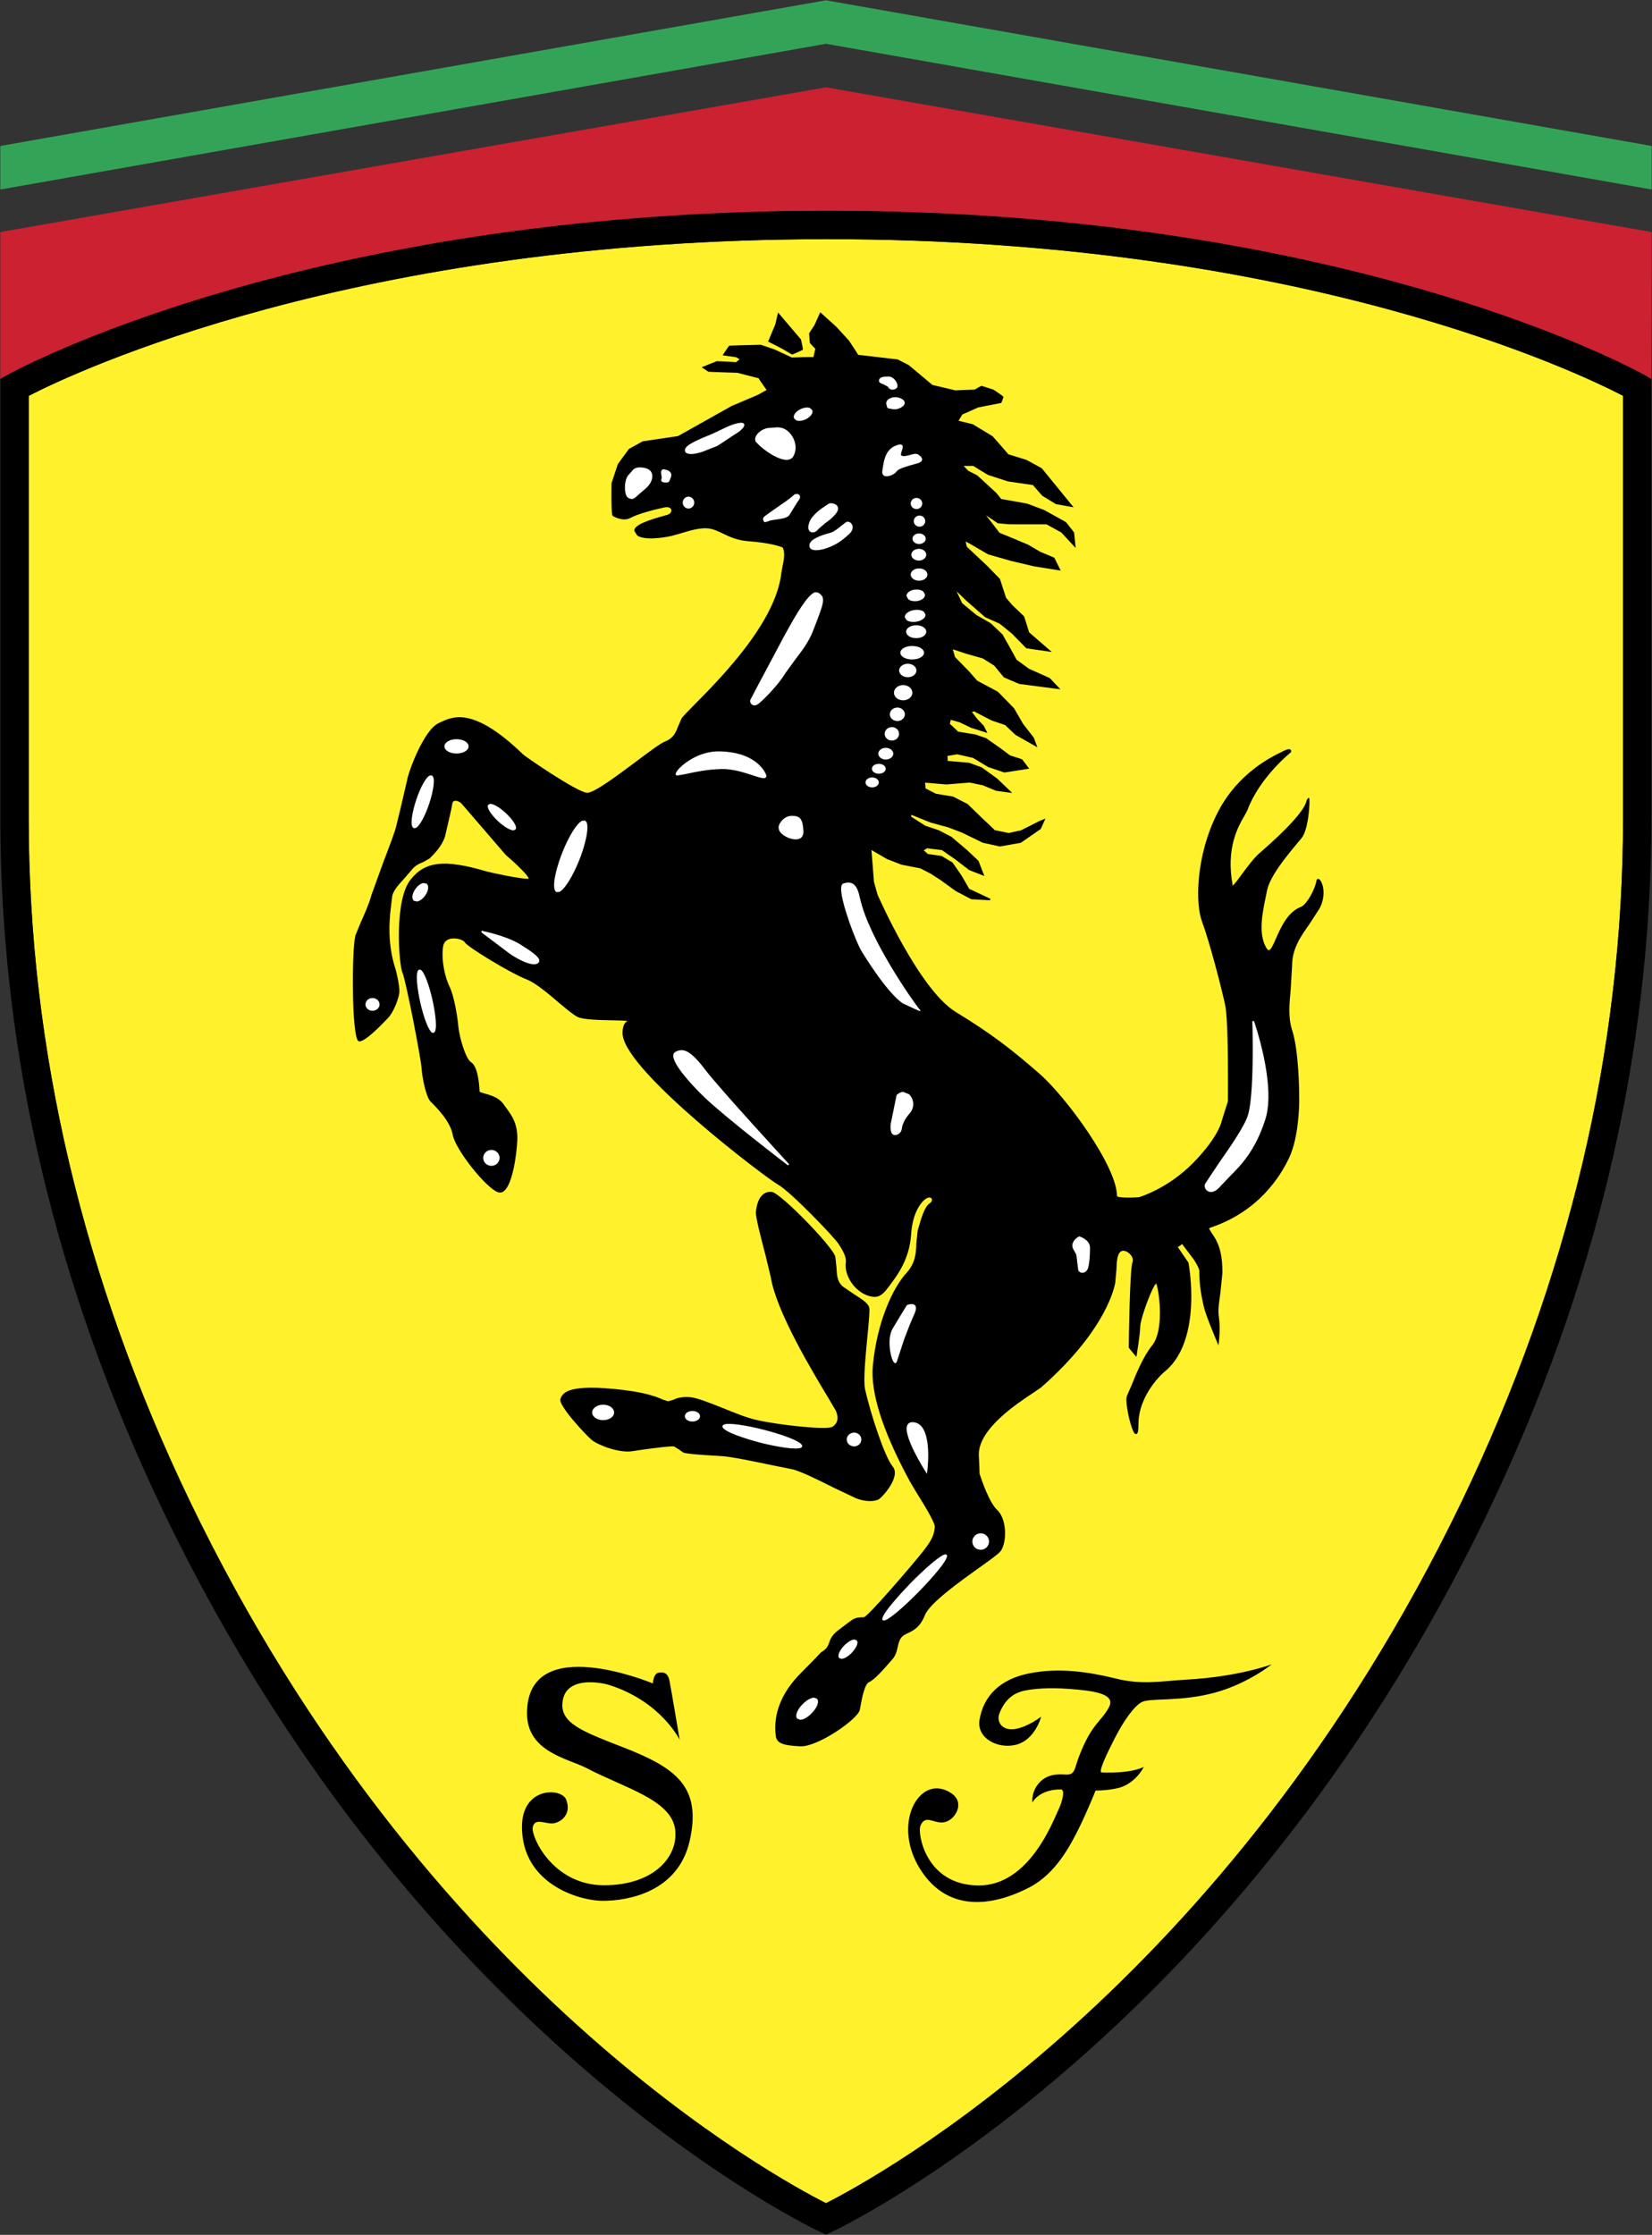 <svg width="1686" height="2280" viewBox="0 0 1686 2280" fill="none" xmlns="http://www.w3.org/2000/svg">
<rect x="0" y="0" width="1686" height="2280" fill="#333333" stroke="none"/>
<g clip-path="url(#clip0_45_59)">
<path fill-rule="evenodd" clip-rule="evenodd" d="M1685.67 148.915V193.337L842.974 44.678L0.341 193.337V148.915L842.974 0.295L1685.67 148.915Z" fill="#33A457"/>
<path fill-rule="evenodd" clip-rule="evenodd" d="M1685.67 236.773L842.974 89.086L0.341 236.773L0.354 386.625L7.656 382.488C10.626 380.828 309.631 215.048 844.595 215.048C1379.6 215.048 1675.11 380.867 1678.11 382.514L1685.33 386.664L1685.67 236.773Z" fill="#CC2131"/>
<path fill-rule="evenodd" clip-rule="evenodd" d="M844.608 244.01C1327.71 244.01 1610.59 379.959 1656.44 403.797V835.198C1656.44 1070.39 1601.04 1304.69 1491.86 1531.71C1252.88 2027.57 893.284 2222.28 842.987 2247.68C792.651 2222.28 432.779 2027.57 193.863 1531.71C84.684 1304.69 29.303 1070.39 29.303 835.198V403.849C75.566 380.037 361.419 244.01 844.608 244.01Z" fill="#FFF22D"/>
<path fill-rule="evenodd" clip-rule="evenodd" d="M7.669 382.475L0.367 386.612V835.198C0.367 1074.8 56.695 1313.35 167.794 1544.2C428.603 2085.69 832.948 2275.11 836.995 2276.97L842.987 2279.71L848.966 2276.97C853.051 2275.11 1257.06 2085.64 1517.86 1544.2C1629.01 1313.35 1685.35 1074.8 1685.35 835.198V386.651L1678.12 382.501C1675.14 380.854 1379.61 215.035 844.608 215.035C309.644 215.035 10.639 380.815 7.669 382.475ZM844.608 244.01C1327.71 244.01 1610.59 379.959 1656.44 403.797V835.198C1656.44 1070.39 1601.04 1304.69 1491.86 1531.71C1252.88 2027.57 893.284 2222.28 842.987 2247.68C792.651 2222.28 432.779 2027.57 193.863 1531.71C84.684 1304.69 29.303 1070.39 29.303 835.198V403.849C75.566 380.037 361.42 244.01 844.608 244.01Z" fill="black"/>
<path fill-rule="evenodd" clip-rule="evenodd" d="M971.141 1829.64C985.175 1839.34 974.993 1856.19 964.604 1858.82C953.788 1861.77 944.54 1849.76 939.301 1862.92C936.356 1869.99 944.346 1923.54 999.13 1923.54C1050.27 1923.54 1074.67 1857.89 1079.48 1848.01C1084.32 1838.15 1087.43 1825.57 1082.59 1825.57C1060.15 1825.57 1053.62 1838.89 1053.62 1838.89C1053.62 1838.89 1051.92 1826.07 1063.07 1816.4C1072.27 1808.5 1084.33 1810.42 1088.69 1810.42C1097.83 1810.42 1096.39 1803.61 1101.92 1790.14C1114.51 1758.42 1123.17 1757 1131.36 1742.54C1138.14 1730.76 1125.33 1726.14 1100.05 1723.77C1074.69 1721.36 1061.11 1722.38 1049.79 1724.03C1038.44 1725.65 1027.14 1730.25 1020.1 1747.61C1016.33 1757.01 1023.24 1766.27 1036.52 1763.87C1049.79 1761.39 1062.57 1751.36 1062.57 1751.36C1062.57 1751.36 1056.59 1775.12 1036.78 1780.03C1018.42 1784.55 996.731 1773.47 999.649 1754.88C1003.45 1730.77 1020.12 1713.11 1050.52 1707.15C1080.97 1701.02 1111.32 1705.72 1138.39 1712.37C1165.36 1719.18 1185.22 1715.05 1210.3 1713.59C1264.39 1710.7 1297.9 1697.93 1297.9 1697.93C1297.9 1697.93 1273.53 1717.71 1239.75 1726.86C1205.96 1736.08 1175.83 1732.25 1166.08 1736.08C1158.2 1739.45 1147.08 1755.08 1137.91 1772.94C1129.48 1789.36 1120.5 1808.28 1124.38 1808.28C1155.79 1809.47 1167.3 1802.6 1167.3 1802.6C1167.3 1802.6 1161.08 1816.15 1146.12 1822.56C1135.73 1826.76 1118.1 1826.76 1118.1 1826.76C1118.1 1826.76 1110.18 1846.83 1101.25 1864.93C1092.27 1883.02 1077.55 1911.29 1051.05 1925.27C1024.45 1939.22 973.58 1956.63 941.544 1910.55C907.654 1862.21 938.587 1807.22 971.141 1829.64ZM577.833 1835.94C584.085 1851.95 570.804 1860.29 563.087 1860.29C555.344 1860.29 545.707 1854.54 543.697 1864.22C541.855 1873.82 564.254 1923.32 616.366 1923.32C668.505 1923.32 692.667 1893.15 688.997 1866.13C684.912 1835.96 636.988 1823.97 598.792 1803.88C580.103 1794.08 537.86 1787.52 537.86 1747.97C537.86 1663.54 666.352 1717.47 666.352 1717.47C666.352 1717.47 666.624 1706.91 672.603 1706.42C675.495 1706.14 681.306 1705 683.238 1714.55C685.145 1724.17 693.64 1774.88 693.64 1774.88C693.64 1774.88 674.756 1736.27 622.929 1719.41C613.759 1716.19 573.67 1708.57 573.903 1740.31C574.383 1759.15 597.353 1767.61 637.17 1783.07C689.503 1803.59 716.311 1822.69 703.951 1877.71C692.188 1930.53 640.542 1939.22 615.433 1939.22C590.375 1939.22 532.711 1921.65 532.711 1863.69C532.711 1822.7 572.918 1823.66 577.833 1835.94ZM852.39 1518.47L873.492 1528.47C885.658 1533.18 893.427 1531.1 896.215 1529.94C899.159 1528.66 910.3 1516.71 912.725 1506.53C913.867 1502.38 913.257 1498.77 911.052 1496.11C902.843 1486.38 888.303 1441.7 882.908 1417.55C880.911 1408.59 883.336 1383.86 885.217 1363.95C886.864 1346.85 887.875 1336.23 887.019 1333.5C885.58 1329.27 879.263 1325.18 872 1320.58L860.496 1312.74C854.362 1307.72 854.089 1300.89 853.752 1293.55L852.533 1282.15C849.861 1271.54 795.868 1216.39 787.502 1215.89C775.376 1215.09 772.224 1228.4 771.446 1236.4C770.966 1241.09 776.374 1261.99 781.251 1280.53L786.633 1302.87C792.159 1338.01 829.511 1399.89 845.438 1426.29L853 1439.13C856.268 1446.58 854.997 1452.45 849.187 1455.75C843.545 1458.99 794.999 1453.92 771.809 1448.58C761.848 1446.29 749.553 1441.33 737.556 1436.46C723.821 1430.99 710.799 1425.67 703.277 1425.3C694.496 1424.84 690.333 1426.62 687.103 1428.11L681.838 1429.58L676.598 1427.9C670.165 1425.06 658.142 1419.87 625.316 1416.9C577.47 1412.42 573.877 1422.04 571.932 1427.24C569.558 1433.86 598.805 1464.96 604.032 1469.12C610.686 1474.49 632.202 1482.67 645.341 1480.5C660.36 1478.08 684.847 1475.05 687.882 1475.66L692.81 1478.67L697.388 1481.91C701.539 1483.61 728.282 1485.07 736.363 1485.5C745.688 1486.01 770.175 1491.08 788.073 1494.83L808.072 1498.86C815.906 1500.3 836.087 1510.26 852.39 1518.47Z" fill="black"/>
<path fill-rule="evenodd" clip-rule="evenodd" d="M1347.34 897.958C1346.28 896.648 1345.4 896.571 1344.84 896.713C1344.33 896.882 1343.65 897.362 1343.45 898.918C1342.57 905.584 1334.2 922.718 1327.56 925.247C1314.11 930.447 1307.15 946.219 1302.1 957.71C1299.52 963.637 1297.01 969.292 1295.01 969.37C1294.15 969.435 1293.21 968.514 1292.17 966.594C1283.88 952.302 1288.52 930.447 1292.25 912.835L1293.1 908.516C1296.14 893.665 1313.52 872.862 1323.91 860.385L1328.5 854.86C1335.57 846.04 1337.34 816.158 1336.02 813.914C1335.59 813.784 1335.31 814.031 1335.14 814.29C1334.98 814.42 1334.84 814.578 1334.74 814.757L1334.58 814.731V814.887C1334.15 815.354 1333.79 815.406 1333.44 816.91C1331.58 826.248 1314.52 845.223 1285.36 870.436C1279.38 875.611 1272.57 884.963 1266.99 892.472C1263.4 897.401 1259.19 903.081 1258.07 903.354C1250.85 864.808 1263.92 842.772 1270.13 832.124L1273.03 826.715C1285.36 793.15 1317.12 767.729 1317.46 767.495C1317.89 766.523 1317.89 765.485 1317.11 764.824C1315.89 763.89 1313.66 764.292 1310.14 766.056L1308.23 767.016C1297.15 772.398 1263.74 788.675 1243.25 827.87C1228.53 856.092 1222.83 887.634 1222.83 911.421C1222.83 923.561 1224.3 933.625 1226.79 940.292C1233.99 959.487 1246.59 1007.19 1250.47 1025.92C1252.88 1037.53 1253.26 1077.38 1253.26 1102.36C1253.26 1114.57 1253.21 1123.11 1253.21 1123.44C1253.13 1123.44 1246.85 1143.7 1246.85 1143.7C1246.83 1143.9 1243.79 1159.73 1217.93 1186.17C1191.89 1212.77 1162.89 1221.23 1162.63 1221.33C1150.98 1222.24 1140.36 1221.76 1139.98 1220.24C1139.98 1189.84 1087.92 1119.12 1061.28 1095.79C1034.1 1071.96 1012.37 1054.89 975.46 1032.43C937.874 1009.55 896.072 913.639 895.592 912.705L891.974 899.748C891.974 899.748 889.95 873.873 889.393 867.142C890.755 867.92 892.531 869.023 892.531 869.023L905.345 876.48L920.066 882.135C920.196 882.174 939.339 885.922 939.339 885.922C939.339 885.961 950.052 891.447 950.052 891.447L959.987 897.906L975.434 909.06L991.296 917.4C991.62 917.491 1010.35 918.45 1010.35 918.45L1010.78 916.907C1010.78 916.907 989.091 906.726 989.039 906.726C989.039 906.415 981.232 893.056 981.232 893.056C978.196 888.697 975.165 884.335 972.14 879.969C971.841 879.762 960.869 873.212 960.869 873.212C956.224 872.505 951.572 871.848 946.914 871.241C946.914 871.124 944.177 868.776 942.763 867.505C943.982 866.792 946.278 865.365 946.278 865.365C946.278 865.534 961.219 867.259 961.271 867.259C961.271 867.414 974.565 876.454 974.565 876.454L989.078 887.634C989.312 887.751 1002.81 892.991 1002.81 892.991L1004.59 893.691L998.663 878.27C994.958 874.72 991.226 871.196 987.47 867.7L971.024 853.718C970.895 853.602 958.106 847.013 958.106 847.013C957.977 846.987 944.333 842.383 944.333 842.383C944.333 842.357 929.897 833.148 929.897 833.148C929.897 833.148 930.053 832.163 930.157 831.32C931.985 832.02 950.143 839.309 950.143 839.309C950.247 839.322 967.548 844.03 967.548 844.03C967.523 843.965 982.062 849.581 982.062 849.581C982.01 849.529 1002.93 859.736 1002.93 859.736C1003.11 859.827 1020.44 863.588 1020.44 863.588C1020.74 863.601 1041.81 859.827 1041.81 859.827C1042.09 859.697 1062.18 845.716 1062.18 845.716C1062.41 845.34 1066.11 837.026 1066.11 837.026L1066.9 835.107L1060.44 837.778C1060.39 837.778 1042.2 847.013 1042.18 847.013L1029.58 849.827C1029.58 849.763 1015.37 846.974 1015.34 846.974H1015.37C1015.37 846.806 1003.84 836.079 1003.84 836.079L987.47 820.23L972.672 812.656C972.464 812.565 955.162 809.764 955.162 809.764C955.162 809.725 944.631 804.368 944.449 804.278C944.501 804.278 944.527 804.083 944.527 803.811C944.527 802.54 944.203 799.764 944.073 798.467L965.836 800.296L989.675 798.376C989.675 798.441 1003.1 801.178 1003.1 801.178L1016.68 806.781L1030.58 808.661L1033.08 808.999L1017.59 794.174C1017.43 794.096 1001.96 782.916 1001.96 782.916C1001.78 782.826 988.988 778.144 988.988 778.144C988.754 778.092 967.432 776.289 967.004 776.25C967.185 776.237 967.211 775.874 967.211 775.342C967.211 774.045 967.004 772.203 966.887 771.257L976.965 769.545C976.965 769.609 993.099 773.241 993.099 773.241C993.099 773.293 1008.38 782.462 1008.38 782.462L1024.89 788.104C1025.37 788.117 1049 784.408 1049 784.408L1050.41 784.213L1043.21 774.707C1042.81 774.395 1030.93 770.699 1030.91 770.699C1030.91 770.634 1021.1 763.384 1021.1 763.384L1006.48 753.112C1006.28 752.995 995.369 749.286 995.369 749.286C995.187 749.221 977.989 746.471 977.937 746.458C977.937 746.277 969.481 738.495 969.299 738.365C969.559 738.313 970.091 735.603 970.285 734.371L979.377 736.913L991.076 742.49L1007.69 747.755L1004.02 740.427L997.56 733.683L991.906 726.394L994.357 725.785C994.357 726.005 1012.03 735.019 1012.03 735.019L1025.81 739.714C1025.81 739.792 1036.44 749.766 1036.44 749.766C1036.6 749.895 1056.73 761.257 1056.73 761.257L1058.75 762.398L1055.08 752.567C1054.98 752.347 1044.06 738.378 1044.06 738.378L1034.97 722.659C1034.89 722.477 1018.43 705.733 1018.43 705.733C1018.27 705.578 997.327 694.385 997.275 694.385C997.275 694.294 989.299 685.254 989.299 685.254C984.417 680.288 979.544 675.312 974.682 670.326C974.682 670.131 973.19 665.021 972.425 662.427C974.902 663.218 986.614 667.109 986.614 667.109L1003.01 671.74C1003.01 671.779 1014.71 679.068 1014.71 679.068C1014.71 679.145 1024.46 690.987 1024.46 690.987C1024.81 691.259 1040.35 697.796 1040.35 697.796L1079.94 702.932L1082.25 703.217L1071.38 691.778C1071.11 691.57 1050.13 682.245 1050.13 682.245L1037.53 673.063C1037.53 672.894 1030.49 660.261 1030.49 660.261L1023.15 647.24C1023.02 647.045 1011.17 635.878 1011.17 635.878C1010.98 635.749 996.393 627.37 996.393 627.37L981.958 615.36C981.958 615.243 978.482 608.045 976.264 603.246L986.29 612.909L1005.45 629.679C1005.68 629.821 1020.3 636.345 1020.3 636.345L1032.81 646.462L1047.35 661.299C1047.86 661.532 1070.58 664.736 1070.58 664.736L1073.42 665.151L1050.35 645.165C1050.35 644.801 1045.13 628.784 1045.13 628.784C1041.14 624.901 1037.11 621.057 1033.05 617.254L1026.77 609.874C1026.77 609.679 1020.52 590.627 1020.52 590.627C1016.22 586.153 1011.89 581.713 1007.52 577.307C1007.52 577.203 986.679 557.761 986.627 557.684V557.645C986.627 557.346 985.888 554.376 985.46 552.418C987.055 553.222 989.234 554.376 989.234 554.376L1008.36 565.517C1008.55 565.608 1031.32 572.119 1031.32 572.119L1055.08 577.748L1082.54 582.132L1076.08 569.071C1075.63 568.656 1061.97 563.092 1061.97 563.092L1049.3 555.699C1049.17 555.66 1033.69 549.123 1033.69 549.123L1020.06 543.546C1020.06 543.417 1011.22 532.003 1006.29 525.7C1011.02 528.878 1018.33 533.845 1018.33 533.845C1018.68 533.962 1030.61 534.909 1030.61 534.909L1068.03 534.922C1068.03 535.025 1083.17 543.209 1083.17 543.235C1083.17 543.287 1096.09 557.217 1096.09 557.217L1097.79 559.045L1096.22 543.326C1096.07 542.872 1087.86 532.613 1087.86 532.613C1087.62 532.431 1065.69 520.318 1065.69 520.318L1048.26 513.755C1048.13 513.716 1021.87 509.073 1021.74 509.073V509.034C1021.74 508.788 1016.72 502.808 1016.72 502.808C1016.61 502.757 997.496 485.066 997.496 485.066C994.406 483.451 991.306 481.856 988.196 480.28C988.196 480.228 985.278 477.232 983.462 475.338H993.293C993.293 475.494 1008.36 484.547 1008.36 484.547C1008.49 484.638 1028.61 491.123 1028.61 491.123L1054.28 494.871H1054.25C1054.25 495.143 1063.77 505.804 1063.77 505.804L1077.65 514.326C1082.91 515.297 1088.18 516.235 1093.46 517.14L1095.66 517.49L1063.19 477.699C1062.98 477.504 1047.46 469.139 1047.46 469.139C1047.33 469.061 1029.12 463.471 1029.12 463.471C1029.12 463.277 1013.09 445.093 1013.09 445.093C1012.9 444.898 992.827 432.824 992.827 432.824C987.974 431.596 983.11 430.411 978.236 429.27C979.143 427.804 982.165 422.824 982.165 422.798C982.217 422.941 998.248 415.691 998.248 415.691C998.248 415.729 1021.75 411.099 1021.75 411.099C1022.38 410.555 1024.16 404.939 1024.16 404.939C1023.86 403.992 1013.82 397.481 1013.82 397.481C1009.82 396.18 1005.81 394.901 1001.79 393.642C1001.05 393.733 994.694 397.455 994.694 397.481C994.694 397.364 975.032 398.259 975.032 398.259C975.032 398.246 951.531 392.721 951.531 392.695C951.531 392.578 927.316 372.397 927.316 372.397C923.61 370.489 919.896 368.595 916.175 366.717C915.903 366.665 875.904 361.983 875.8 361.983C875.8 361.477 866.397 347.444 866.397 347.444L853.531 333.384C853.479 333.307 837.15 318.573 837.15 318.573L836.645 319.649L831.171 331.763C831.197 331.646 825.776 340.025 825.776 340.025V340.232C825.776 341.776 826.541 349.869 826.541 349.869C826.775 350.375 832.066 355.796 832.183 355.952C831.911 355.952 830.186 364.382 830.186 364.447C830.134 363.863 808.241 364.758 808.202 364.758C808.202 364.655 790.317 356.445 790.317 356.445C790.2 356.367 776.491 351.724 776.491 351.724C776.218 351.633 744.326 352.619 744.326 352.619C743.625 352.982 738.217 361.36 738.217 361.36L737.491 362.463L751.524 364.486C751.524 364.538 753.599 365.861 754.754 366.6L751.161 369.531C751.161 369.35 731.641 368.455 731.641 368.455C731.317 368.507 717.582 374.071 717.582 374.071L716.156 374.68L722.965 379.258C723.393 379.414 752.562 380.335 752.562 380.335L774.221 385.912V385.938C774.221 386.236 778.346 392.124 778.346 392.124C778.346 392.124 781.277 396.262 782.379 397.883L773.106 402.993C773.222 402.98 746.751 414.147 746.751 414.147L692.032 444.873C691.98 444.821 656.002 450.19 656.002 450.19C655.729 450.281 641.917 457.972 641.917 457.972C641.618 458.179 630.529 473.549 630.529 473.549C630.412 473.743 624.135 492.874 624.135 492.874C623.642 525.376 624.939 526.128 625.406 526.387C626.483 527.062 635.873 532.38 643.136 528.489C651.359 524.014 668.959 519.617 678.102 517.672C682.616 516.751 684.73 518.372 685.106 520.045C685.599 521.874 684.237 524.364 680.865 525.285L678.971 525.843C663.07 530.162 646.845 535.389 647.377 541.523L650.178 546.205C657.273 551.38 675.716 548.929 685.508 546.711L695.728 543.845C704.548 541.16 714.573 538.164 723.133 539.124C728.075 539.694 732.433 541.822 737.582 544.247C744.559 547.619 752.536 551.445 764.429 552.223C784.26 553.598 797.8 557.606 798.864 558.773C801.522 564.181 799.81 572.184 798.475 578.617L797.45 584.44C791.899 634.776 735.701 691.687 708.62 718.988C701.305 726.381 696.467 731.258 695.43 733.294L692.317 740.492C689.684 747.172 687.544 752.93 678.958 756.38C673.991 758.313 662.409 767.029 648.972 777.093C629.569 791.567 605.51 809.569 598.883 808.791C587.794 807.481 536.006 771.827 533.827 769.635C483.387 720.83 462.285 730.843 449.653 736.809L447.656 737.743C432.611 744.591 416.813 787.209 415.387 796.353L409.291 822.604L404.609 841.89C403.221 848.414 397.009 864.444 391.081 879.93L378.916 913.652C376.905 921.459 372.029 932.432 368.06 941.303L362.678 954.442C358.929 969.863 358.864 1054.32 365.388 1061.79L365.674 1062.1L366.958 1062.48C373.507 1061.81 387.567 1047.32 394.311 1040.33L395.867 1038.71C401.574 1032.97 407.631 1017.67 407.631 1011.24C407.631 1004.93 404.687 991.756 403.519 988.163C394.389 960.278 397.839 933.703 399.499 920.967L400.16 915.286C400.64 909.372 406.567 902.822 412.326 896.545L419.602 888.127C423.597 882.81 428.032 881.046 431.988 879.476L438.486 875.767L439.497 874.716C443.803 870.398 451.028 863.108 454.192 853.355L460.366 826.651L461.715 819.517C462.026 818.09 462.752 817.299 463.958 817.04C466.41 816.495 470.08 818.441 471.65 820.529L516.291 872.33C527.731 882.07 539.481 893.691 539.481 896.246L539.468 896.467C539.468 896.428 539.196 896.48 539.196 896.48C532.945 897.128 501.493 890.423 496.266 888.931C453.531 876.402 434.024 878.607 418.979 897.439C401.833 919.008 407.229 985.063 410.731 992.3C413.947 998.863 429.589 1079.34 430.289 1090.07C430.989 1100.58 435.062 1119.39 439.316 1123.71L440.483 1124.9C445.749 1130.12 459.627 1144.06 462.078 1157.81C464.724 1172.77 496.513 1212.85 508.639 1216.44C509.548 1216.71 510.507 1216.75 511.436 1216.57C512.365 1216.39 513.238 1215.99 513.983 1215.41C523.23 1208.84 527.432 1176.77 527.938 1163.23C528.535 1146.36 522.478 1138.2 516.045 1129.47L513.581 1126.06C508.847 1119.6 500.507 1117.25 495.008 1115.71C492.661 1115.05 489.444 1114.27 489.444 1113.54C489.444 1113.3 488.796 1088.57 480.91 1083.8C474.775 1080.03 468.498 1056.18 467.759 1047.1C467.045 1038.08 463.556 1016.32 458.874 1006.76C454.14 997.164 450.159 979.473 452.182 965.829C453.025 959.967 457.201 958.125 460.599 957.593C466.462 956.659 473.232 959.189 474.282 961.238C476.617 965.933 521.687 993.117 536.887 998.954C546.329 1002.53 559.105 1013.32 570.388 1022.95C578.417 1029.68 585.317 1035.48 589.623 1037.54C595.433 1040.34 611.905 1040.66 625.134 1040.92C632.15 1041.04 639.439 1041.21 640.425 1041.79C635.056 1043.95 635.12 1053.36 635.561 1056.4C641.048 1095.35 782.742 1202.33 793.702 1208.34C806.386 1215.15 851.884 1262.66 855.866 1269.11C859.99 1275.5 863.998 1282.43 863.233 1287.78C862.143 1295.68 865.308 1304.7 871.637 1312.07C877.694 1318.93 885.592 1323.07 892.894 1323.07C899.224 1323.07 903.452 1317.39 906.578 1313.29L907.239 1312.43C915.695 1301.24 928.237 1284.85 929.858 1259.21C931.583 1232.92 943.593 1222.47 947.51 1221.79C949.261 1221.46 950.545 1221.99 951.012 1223.15C951.492 1224.34 950.908 1226.34 948.535 1227.91C943.347 1231.42 940.104 1243.06 936.551 1255.5C936.525 1255.6 935.228 1268.19 935.228 1268.19C934.929 1277.6 934.566 1288.26 925.176 1298.59C911.117 1313.82 894.983 1348.93 890.806 1393.26C888.277 1419.97 900.3 1458.43 926.525 1507.46L928.354 1510.96L935.448 1522.87C942.621 1534.4 954.605 1553.57 954.047 1558.05C953.282 1564.38 952.685 1569.35 941.765 1583.06C929.755 1598.13 885.93 1649.13 881.65 1649.93C872.934 1649.93 871.468 1651.05 864.452 1656.37L857.059 1661.99C848.966 1667.74 847.552 1672.05 846.19 1675.85C845.192 1678.71 844.245 1681.22 840.484 1684.03L837.669 1685.92C837.086 1686.43 835.503 1688.66 817.89 1706.29C797.696 1726.25 788.682 1748.84 791.795 1771.29C792.794 1778.31 798.838 1780.76 816.762 1781.58C834.66 1782.41 875.697 1753.69 877.525 1744.34L878.161 1740.77C879.73 1732.34 882.363 1718.13 887.006 1716.08C892.609 1713.63 902.207 1702.55 909.249 1694.5L910.611 1692.98C914.36 1688.65 915.267 1684.34 916.162 1680.24C916.927 1677 917.628 1673.73 919.755 1670.75C921.428 1668.57 923.879 1667.38 926.72 1666.07C932.167 1663.46 939.028 1660.14 943.969 1647.73C948.885 1635.56 978.223 1614.51 999.649 1599.19C1010.6 1591.41 1019.18 1585.19 1021.23 1582.45C1024.04 1578.78 1025.77 1571.71 1025.77 1564.21C1025.77 1555.32 1023.38 1545.85 1017.79 1540.58C1009.66 1533.04 1002.01 1510.57 999.726 1503.53V1503.37C999.726 1500.46 999.454 1495.11 999.013 1485.16C998.961 1484.71 998.961 1484.23 998.961 1483.8C998.961 1457.49 1038.08 1431.74 1054.96 1420.65L1062.67 1415.34C1123.9 1361.33 1135.88 1320.27 1138.15 1309L1139.4 1295.49C1139.77 1286.14 1140.09 1277.23 1145.73 1276.07C1147.93 1275.64 1151.6 1277.41 1153.83 1280.07C1155.1 1281.51 1156.97 1284.51 1155.73 1287.97C1152.94 1295.55 1152 1371.69 1151.98 1374.86C1152.19 1375.39 1158.57 1382.91 1158.57 1382.91L1159.73 1384.27L1160.08 1382.5C1160.16 1381.61 1163.68 1360.86 1163.68 1353.52C1163.68 1345.31 1176.88 1310.15 1180.07 1309.54C1180.07 1309.64 1180.28 1309.94 1180.28 1309.94C1181.82 1314.81 1183.79 1326.82 1183.79 1339.47C1183.79 1351.91 1181.91 1364.99 1175.87 1372.56C1166.7 1383.91 1159.4 1401.87 1154.64 1413.73L1150.23 1423.8C1149.73 1425.2 1149.51 1426.68 1149.59 1428.16C1149.59 1437.81 1154.56 1458.38 1157.83 1462.21C1158.68 1463.12 1159.37 1463.12 1159.85 1462.95C1160.91 1462.55 1161.87 1461.17 1161.87 1453.09C1161.87 1422.31 1187.74 1399.99 1188.05 1399.82C1210.85 1381.73 1215.82 1348.18 1215.82 1322.61C1215.82 1303.26 1212.98 1288.49 1212.9 1288.09C1209.29 1282.74 1205.64 1277.42 1201.95 1272.14C1202.48 1272.4 1205.45 1269.96 1206.44 1269.17C1207.42 1270.44 1217.81 1284.21 1217.81 1284.21C1219.56 1286.66 1224 1293.81 1224 1296.65C1224 1312.48 1226.44 1323.33 1228.18 1331.28L1228.6 1333.16C1230.43 1341.59 1241.83 1368.53 1242.34 1369.68L1243.56 1372.52L1243.93 1369.44C1243.93 1369.31 1245.74 1355.22 1243.93 1343.17C1242.9 1336.41 1244.19 1328.13 1245.5 1319.18L1247.58 1298.63C1247.58 1281.94 1245.19 1271.4 1239.24 1261.8L1236.2 1257.19C1235.01 1255.31 1233.84 1253.47 1233.97 1253.1L1236.2 1252.14C1284.36 1235.79 1306.77 1200.34 1315.9 1180.7C1325.48 1159.9 1325.98 1127.86 1325.98 1121.7C1325.98 1113.67 1325.63 1072.04 1318.64 1050.65C1314.54 1038.03 1315.85 1024.48 1317.23 1009.85L1318.72 984.804C1318.72 967.671 1327.73 954.947 1336.47 942.652L1346.89 926.518C1353.7 913.081 1350.08 901.317 1347.34 897.958Z" fill="black"/>
<path fill-rule="evenodd" clip-rule="evenodd" d="M808.306 361.697C809.11 361.749 819.343 356.886 819.343 356.886C819.797 355.965 817.423 346.276 817.423 346.276C810.037 337.516 802.614 328.788 795.154 320.09L794.052 318.806L793.676 320.415L791.289 330.907C791.302 330.803 784.221 347.742 784.221 347.742L783.896 348.455L798.812 356.082L808.306 361.697Z" fill="black"/>
<path fill-rule="evenodd" clip-rule="evenodd" d="M812.741 428.92C815.102 429.802 818.669 429.413 822.041 427.908C827.203 425.483 830.251 421.332 828.941 418.362L826.567 416.222C824.233 415.327 820.666 415.729 817.346 417.26C812.923 419.231 810.096 422.513 810.096 425.301C810.096 425.807 810.238 426.352 810.407 426.78L812.741 428.92ZM901.831 392.15L906.085 394.446C906.426 395.182 906.929 395.833 907.555 396.349C908.181 396.865 908.915 397.234 909.703 397.429C910.61 397.619 911.548 397.6 912.446 397.376C913.344 397.151 914.18 396.726 914.891 396.132C916.033 395.237 916.305 393.564 915.579 391.45C914.437 387.935 910.767 384.096 906.811 384.096C901.714 384.096 897.058 384.68 897.058 388.441C897.071 390.555 899.496 391.359 901.831 392.15ZM906.928 407.182C904.956 408.635 904.087 410.593 904.645 412.578L905.047 414.225C905.553 416.17 905.735 416.572 907.524 416.78L910.767 417.364C914.917 418.427 921.48 415.846 922.971 412.526C923.477 411.449 923.879 409.361 921.052 407.39C916.188 404.147 910.196 404.848 906.928 407.182ZM920.196 464.911C919.003 464.34 919.508 462.447 920.429 459.697C921.169 457.453 921.843 455.3 920.689 454.12C919.677 453.147 917.874 453.225 914.813 454.366C903.789 458.335 902.103 469.567 900.884 477.777L900.508 480.306C899.872 483.963 901.753 485.208 902.92 485.623C906.72 486.972 913.581 483.522 915.125 480.89C916.85 478.049 926.369 475.455 933.308 473.562L935.967 472.835C939.184 471.953 940.831 470.721 941.064 469.048C941.414 466.856 938.989 464.859 936.836 463.575C934.839 462.395 931.869 463.238 928.756 464.133C925.669 464.976 922.349 465.845 920.196 464.911ZM803.675 469.126C806.114 468.88 808.02 467.933 809.227 466.195C812.741 460.955 812.923 453.536 809.512 446.805C806.218 440.385 800.576 436.274 794.817 436.066L794.895 436.092L793.637 435.923L783.028 436.753C777.425 437.999 772.224 442.136 770.966 446.208C770.33 448.271 770.693 450.151 772.107 451.565C780.615 460.579 795.31 469.761 803.675 469.126ZM699.204 460.592C700.475 463.718 706.299 464.068 714.846 461.526L716.726 460.955L732.043 454.963L754.235 440.372C754.883 439.866 760.681 435.508 759.488 432.72C758.644 430.891 755.752 431.215 753.664 431.604C747.542 432.72 741.537 435.664 735.143 438.777L726.116 442.966L722.135 444.6C708.4 450.281 697.142 455.378 699.204 460.592ZM652.539 476.83C647.922 476.83 645.846 479.333 644.16 481.551L642.098 483.886C638.544 486.933 637.455 494.3 637.896 499.903C638.078 502.238 638.739 506.466 641.035 507.815C645.431 510.525 647.532 508.619 652.02 504.352L655.496 501.369C659.906 497.672 665.029 493.483 665.664 487.037C665.976 484.314 665.327 482.07 663.809 480.384C661.112 477.453 656.183 476.83 652.539 476.83ZM678.063 478.866C676.74 478.581 675.949 478.996 675.534 479.424C674.198 480.734 674.743 483.535 675.158 485.779L675.417 487.348L675.145 488.295C674.847 489.099 674.51 490.124 675.145 490.993C675.716 491.862 677.104 492.238 679.464 492.238C682.46 492.264 682.758 491.953 683.77 489.281L684.574 487.219C685.3 485.403 685.313 483.769 684.626 482.472C683.394 480.189 680.333 479.32 678.063 478.866ZM702.745 518.865C704.311 518.793 705.789 518.12 706.872 516.986C707.955 515.851 708.559 514.344 708.559 512.776C708.559 511.208 707.955 509.7 706.872 508.566C705.789 507.432 704.311 506.759 702.745 506.686C701.953 506.691 701.17 506.853 700.441 507.162C699.711 507.471 699.051 507.921 698.496 508.486C697.942 509.052 697.504 509.721 697.21 510.456C696.915 511.191 696.768 511.977 696.779 512.769C696.779 516.128 699.438 518.865 702.745 518.865ZM813.935 504.028C813.078 503.868 812.194 503.946 811.378 504.252C810.562 504.558 809.845 505.082 809.304 505.766C807.657 507.685 797.632 514.559 790.304 519.591L780.849 526.31L780.083 527.049C778.903 528.164 778.32 528.852 779.085 531.16L780.239 532.782L782.729 532.276L786.413 530.914L791.717 530.084C796.944 529.409 802.664 528.631 805.362 525.869L808.876 520.123L814.103 511.732C816.606 508.969 816.736 507.075 816.386 505.999C816.183 505.486 815.851 505.034 815.421 504.689C814.991 504.343 814.479 504.115 813.935 504.028ZM824.92 537.931C824.92 541.03 826.463 542.25 827.332 542.678C829.68 543.923 833.052 542.716 835.062 539.915L841.858 534.001C845.542 531.355 849.653 528.372 853.298 523.742C856.67 519.397 855.217 516.725 854.011 515.584C851.702 513.327 846.956 512.808 845.347 514.131L843.389 515.467C838.94 518.359 828.409 525.194 825.763 533.508C825.24 534.926 824.956 536.42 824.92 537.931ZM869.199 534.584C867.811 532.561 865.425 531.718 863.648 532.587L858.862 536.219C855.49 538.968 851.287 542.457 847.643 543.482C838.798 545.855 826.801 549.811 826.061 555.881L826.048 556.672C826.048 558.345 826.801 559.344 827.527 559.901C830.886 562.638 839.044 561.017 844.945 558.786C853.998 555.44 859.497 551.354 866.605 544.895C870.976 540.914 870.781 536.932 869.199 534.584ZM834.803 604.491L831.924 604.167C824.479 606.152 811.769 628.044 802.845 644.36L801.25 647.188L774.506 697.381L766.115 713.36C765.181 714.812 765.505 716.939 766.906 718.327C768.203 719.624 770.473 720.337 773.222 718.599C777.684 715.629 793.961 699.482 801.51 686.798L811.561 672.933C818.007 664.515 825.348 655.099 829.654 643.881L831.171 640.016C841.379 613.544 842.974 609.498 834.803 604.491ZM935.37 508.009C934.609 507.992 933.852 508.125 933.142 508.401C932.432 508.676 931.783 509.089 931.233 509.615C930.682 510.142 930.241 510.771 929.934 511.468C929.627 512.165 929.46 512.916 929.443 513.677C929.443 516.803 932.102 519.345 935.37 519.345C938.639 519.345 941.246 516.803 941.246 513.677C941.234 512.919 941.072 512.17 940.77 511.474C940.468 510.778 940.032 510.149 939.486 509.622C938.94 509.096 938.295 508.682 937.589 508.405C936.883 508.128 936.129 507.994 935.37 508.009ZM932.556 531.653C932.556 534.792 935.215 537.334 938.483 537.334C939.237 537.343 939.985 537.202 940.685 536.921C941.385 536.64 942.022 536.224 942.56 535.696C943.099 535.169 943.528 534.54 943.823 533.846C944.118 533.152 944.274 532.407 944.281 531.653C944.264 530.132 943.644 528.679 942.557 527.614C941.47 526.549 940.005 525.959 938.483 525.972C936.946 525.948 935.462 526.531 934.352 527.594C933.242 528.658 932.597 530.117 932.556 531.653ZM938.003 544.221C934.307 544.221 931.246 546.672 931.246 549.603C931.246 552.573 934.307 554.999 938.003 554.999C941.752 554.999 944.786 552.586 944.786 549.603C944.799 546.672 941.752 544.221 938.003 544.221ZM937.731 559.94C933.477 559.94 930.079 562.625 930.079 565.932C930.079 569.214 933.477 571.898 937.731 571.898C941.985 571.898 945.331 569.201 945.331 565.932C945.331 562.625 941.985 559.94 937.731 559.94ZM938.003 579.888C933.321 579.888 929.443 582.676 929.443 586.191C929.443 589.654 933.321 592.442 938.003 592.442C942.711 592.442 946.512 589.654 946.512 586.191C946.512 582.676 942.711 579.888 938.003 579.888ZM935.111 613.324C940.429 612.857 944.333 609.939 944.034 606.567L942.361 603.506C940.532 601.962 937.342 601.184 934.099 601.482C928.963 601.949 925.163 604.725 925.163 607.902L925.189 608.227L926.914 611.275C928.782 612.857 931.83 613.635 935.111 613.324ZM934.813 634.322C940.766 633.44 944.968 630.172 944.488 626.799L942.737 623.998C940.662 622.403 936.94 621.767 933.14 622.325C927.29 623.142 922.984 626.475 923.464 629.847L925.267 632.636C927.368 634.244 931.013 634.854 934.813 634.322ZM924.787 644.451C924.787 648.122 929.249 651.053 935.098 651.053C940.921 651.053 945.331 648.122 945.331 644.451C945.331 640.781 940.921 637.889 935.098 637.889C929.236 637.902 924.787 640.781 924.787 644.451ZM943.023 665.916C943.023 662.025 937.705 659.055 930.909 659.055C924.191 659.055 918.873 662.025 918.873 665.916C918.873 669.781 924.191 672.803 930.909 672.803C937.705 672.803 943.023 669.781 943.023 665.916ZM935.293 684.035C935.293 680.235 931.311 677.161 926.499 677.161C921.61 677.161 917.628 680.235 917.628 684.035C917.628 687.835 921.61 690.922 926.499 690.922C931.324 690.922 935.293 687.835 935.293 684.035ZM931.142 706.693C931.142 702.426 926.94 698.911 921.713 698.911C916.551 698.911 912.362 702.426 912.362 706.693C912.362 710.999 916.538 714.462 921.713 714.462C926.94 714.462 931.142 710.999 931.142 706.693ZM923.49 728.742C923.49 724.903 920.04 721.855 915.838 721.855C911.662 721.855 908.134 724.89 908.134 728.742C908.134 732.516 911.649 735.603 915.838 735.603C920.04 735.616 923.49 732.516 923.49 728.742ZM910.235 741.789C906.188 741.789 902.842 744.863 902.842 748.676C902.842 752.45 906.188 755.524 910.235 755.524C914.269 755.524 917.576 752.438 917.576 748.676C917.589 744.863 914.269 741.789 910.235 741.789ZM903.984 774.875C908.134 774.875 911.662 772.203 911.662 768.896C911.662 765.589 908.147 762.956 903.984 762.956C899.807 762.956 896.383 765.602 896.383 768.896C896.383 772.19 899.807 774.875 903.984 774.875ZM896.941 789.362C900.793 789.362 903.958 787.119 903.958 784.291C903.958 781.477 900.845 779.246 896.941 779.246C892.907 779.246 889.847 781.464 889.847 784.291C889.847 787.119 893.011 789.362 896.941 789.362ZM890.106 803.292C893.776 803.292 896.889 801.022 896.889 798.208C896.889 795.419 893.776 793.15 890.106 793.15C886.332 793.15 883.349 795.419 883.349 798.208C883.336 801.022 886.332 803.292 890.106 803.292ZM690.138 790.958L691.357 791.191L700.592 789.531C708.789 787.715 721.136 784.953 736.323 784.551C747.426 784.252 759.462 788.13 768.203 790.984C776.141 793.63 780.096 794.771 781.601 793.137C782.548 792.06 781.964 790.491 781.445 789.388C779.059 784.239 768.605 767.314 734.495 766.536C712.329 766.03 694.263 781.101 690.398 787.469C689.632 788.766 689.425 789.726 689.814 790.439L690.138 790.958ZM816.982 855.08C819.148 853.693 820.082 851.241 819.94 847.726C819.213 833.927 815.517 832.357 807.904 832.357C800.187 832.357 794.61 840.1 794.61 844.121C794.61 847.895 797.385 851.202 802.768 853.9C805.816 855.508 812.832 857.804 816.982 855.08ZM921.636 1023.78C932.634 1028.91 936.499 1030.74 938.146 1031.25C938.198 1031.25 938.25 1031.4 938.25 1031.4C938.25 1031.4 938.328 1031.34 938.328 1031.31C939.093 1031.55 939.339 1031.46 939.521 1031.2C939.417 1031.12 938.989 1030.47 938.756 1030.29C938.885 1030.18 939.015 1029.91 939.015 1029.91C939.015 1029.91 938.328 1029.63 938.276 1029.56C931 1020.38 887.188 958.086 877.863 917.089C876.397 910.331 874.672 904.041 870.262 901.525C867.785 900.137 864.659 900.033 860.859 901.304H860.833C859.951 901.564 859.316 902.29 858.914 903.354C858.537 904.508 858.374 905.721 858.434 906.933C858.434 921.576 874.036 961.886 879.134 970.174C907.33 1015.94 921.104 1023.47 921.636 1023.78ZM1279.76 1041.59L1278.08 1041.91C1278.14 1042.17 1278.51 1054.4 1278.51 1070.11C1278.51 1093.01 1277.72 1123.55 1273.75 1137.28C1270.54 1148.39 1255.79 1169.67 1243.88 1186.7C1243.88 1186.7 1230.03 1207.48 1230.03 1207.51C1229.64 1208.2 1229.43 1208.99 1229.45 1209.79C1229.45 1211.84 1230.48 1213.77 1232.31 1214.98C1233.7 1215.94 1238.72 1218.4 1245.71 1210.06L1254.56 1200.71C1266.36 1188.93 1281.03 1174.32 1291.36 1142.05C1302.7 1106.63 1279.95 1042.2 1279.76 1041.59ZM910.78 1156.99C911.843 1158.05 913.568 1158.35 915.371 1157.7C916.759 1157.22 917.978 1156.35 918.878 1155.19C919.778 1154.03 920.322 1152.63 920.442 1151.17C920.87 1146.73 923.957 1140.78 928.548 1135.69C930.941 1132.97 932.186 1129.43 932.021 1125.81C931.857 1122.2 930.296 1118.78 927.666 1116.29L921.791 1113.94C918.017 1114.07 915.202 1117.1 915.047 1117.19C913.078 1126.61 911.154 1136.04 909.275 1145.49V1145.46C908.718 1147.03 908.212 1154.53 910.78 1156.99ZM1101.82 1261.45L1101.53 1261.32L1101.23 1261.45C1100.99 1261.63 1096.07 1263.93 1094.67 1268.74C1093.71 1271.98 1095.5 1274.79 1096.9 1277.12L1098.54 1280.2L1099.26 1286.36L1100.37 1295.43C1100.65 1296.37 1101.24 1297.18 1102.04 1297.74C1102.84 1298.3 1103.81 1298.58 1104.78 1298.52C1107.09 1298.44 1109.77 1296.66 1110.66 1293.07C1111.85 1288.21 1112.43 1281.62 1112.43 1272.85C1112.41 1264.85 1102.28 1261.55 1101.82 1261.45ZM805.31 1187.69C804.648 1186.92 734.611 1110.92 719.476 1091.01C704.055 1070.61 696.688 1069.07 689.139 1073.24C688.583 1073.56 688.112 1074.01 687.766 1074.55C687.421 1075.09 687.211 1075.71 687.155 1076.34C686.066 1084.63 703.562 1104.68 718.879 1119.4C740.292 1140.01 803.546 1188.46 804.194 1188.93L805.31 1187.69ZM530.805 963.378C516.616 954.571 492.051 949.682 491.805 949.578L491.156 951.069L518.405 971.614C522.893 975.297 542.724 987.605 549.131 982.573C549.546 982.26 549.878 981.851 550.099 981.381C550.321 980.911 550.425 980.394 550.402 979.875C550.194 976.179 543.32 971.237 530.805 963.378ZM524.151 847.104L526.071 846.287C528.522 843.524 522.88 835.677 516.019 829.335C509.832 823.629 503.542 819.945 500.248 820.127L498.38 820.931C497.98 821.419 497.776 822.039 497.81 822.669C497.81 826.248 502.712 832.578 508.406 837.895C514.605 843.602 520.948 847.311 524.151 847.104ZM596.963 837.182L594.175 837.351C588.883 839.568 580.479 853.018 573.773 870.047C569.052 882.07 565.486 895.183 565.486 903.081C565.486 906.83 566.29 909.372 568.08 910.124L570.829 909.955C576.121 907.699 584.499 894.223 591.283 877.246C595.991 865.197 599.518 852.084 599.518 844.173C599.518 840.45 598.753 837.895 596.963 837.182ZM465.891 754.124C459.056 754.124 453.609 757.366 453.609 761.464C453.609 765.537 459.056 768.74 465.891 768.74C472.83 768.74 478.225 765.537 478.225 761.464C478.225 757.366 472.83 754.124 465.891 754.124ZM422.3 844.873L424.427 844.678C428.123 842.863 433.713 832.811 437.928 820.269C442.39 806.923 444.828 792.592 440.509 791.061L438.421 791.282C434.66 793.137 429.083 803.162 424.906 815.691C420.367 829.05 418.071 843.382 422.3 844.873ZM433.713 913.911C437.344 909.047 438.071 903.574 435.373 901.525L432.234 900.851C429.615 901.188 426.489 903.393 424.154 906.648C420.523 911.512 419.796 916.972 422.481 918.982L425.633 919.721C428.24 919.319 431.404 917.141 433.713 913.911ZM429.537 989.525L429.238 989.343L427.877 989.201C422.974 990.342 426.424 1011.69 428.953 1022.92C432.546 1038.6 437.409 1051.26 440.781 1053.36L441.067 1053.57L442.403 1053.71C447.383 1052.57 443.855 1031.12 441.339 1019.99C437.772 1004.22 432.961 991.639 429.537 989.525ZM380.148 1018.19C376.192 1018.19 373.001 1021.12 373.001 1024.78C373.001 1028.25 376.192 1031.18 380.148 1031.18C384.078 1031.18 387.372 1028.25 387.372 1024.78C387.385 1021.12 384.091 1018.19 380.148 1018.19ZM501.493 1173.15C499.305 1173.14 497.201 1173.99 495.639 1175.53C494.078 1177.06 493.184 1179.15 493.153 1181.33C493.153 1185.74 496.902 1189.39 501.493 1189.39C503.671 1189.43 505.775 1188.6 507.345 1187.09C508.915 1185.58 509.824 1183.51 509.871 1181.33C509.841 1179.14 508.942 1177.05 507.372 1175.51C505.802 1173.98 503.688 1173.13 501.493 1173.15ZM911.714 1389.05C911.973 1389.45 912.725 1390.8 913.867 1390.67L914.346 1390.64L915.228 1389.32L922.751 1366.39L928.626 1351.11L933.645 1339.49C935.189 1335.58 935.189 1332.98 933.671 1331.46C931.259 1329.25 926.279 1331.14 925.669 1331.36C925.267 1331.68 911.532 1354.61 911.532 1354.61C908.847 1358.71 907.836 1364.23 907.836 1369.92C907.836 1378.01 909.859 1386.09 911.714 1389.05ZM946.032 1503.59L946.304 1501.29C946.486 1499.92 950.61 1468.03 940.805 1455.71C939.804 1454.37 938.534 1453.26 937.078 1452.45C935.621 1451.63 934.01 1451.13 932.348 1450.98C929.404 1450.7 927.381 1451.56 926.266 1453.41C920.287 1463.19 943.749 1500.03 944.786 1501.62L946.032 1503.59ZM1000.96 1564.27C999.839 1564.25 998.728 1564.46 997.689 1564.88C996.65 1565.29 995.703 1565.91 994.903 1566.69C994.103 1567.48 993.465 1568.41 993.026 1569.44C992.588 1570.47 992.357 1571.58 992.347 1572.7C992.347 1577.43 996.199 1581.1 1000.96 1581.1C1003.19 1581.1 1005.33 1580.21 1006.91 1578.64C1008.49 1577.06 1009.38 1574.92 1009.38 1572.68C1009.38 1570.45 1008.49 1568.31 1006.91 1566.73C1005.33 1565.15 1003.19 1564.27 1000.96 1564.27ZM871.637 1461.55C867.603 1461.55 864.166 1464.69 864.166 1468.56C864.166 1472.54 867.616 1475.61 871.637 1475.61C875.761 1475.61 879.082 1472.54 879.082 1468.56C879.082 1464.69 875.761 1461.55 871.637 1461.55ZM965.875 1585.93L964.967 1585.72C960.506 1585.72 943.619 1600.49 929.223 1615.23C927.952 1616.57 896.695 1648.64 900.832 1652.81L901.065 1653.07L902.077 1653.28C906.591 1653.28 923.451 1638.45 937.77 1623.8C939.119 1622.44 970.428 1590.49 966.161 1586.16L965.875 1585.93ZM872.013 1672.6C869.406 1672.6 865.321 1675.04 861.676 1678.69C857.318 1683.04 854.154 1689.08 856.488 1691.55L858.797 1692.38C861.456 1692.38 865.554 1690 869.186 1686.27C873.44 1681.86 876.708 1675.96 874.283 1673.46L872.013 1672.6ZM830.834 1731.94C827.631 1731.94 823.104 1734.57 819.148 1738.58C815.011 1742.73 812.638 1747.32 812.638 1750.51C812.638 1751.73 812.962 1752.72 813.727 1753.41L816.645 1754.52C819.797 1754.52 824.453 1751.97 828.331 1747.93C834.077 1742.06 836.385 1735.77 833.778 1733.04L830.834 1731.94ZM615.549 1433.08C609.375 1433.08 604.356 1436.59 604.356 1441.03C604.356 1445.44 609.388 1448.84 615.549 1448.84C621.775 1448.84 626.742 1445.44 626.742 1441.03C626.755 1436.59 621.775 1433.08 615.549 1433.08ZM706.727 1439.46C702.343 1439.46 698.932 1441.82 698.932 1444.93C698.932 1447.85 702.343 1450.25 706.727 1450.25C710.955 1450.25 714.457 1447.84 714.457 1444.93C714.457 1441.88 710.955 1439.46 706.727 1439.46ZM818.007 1476.7L818.681 1475.66C819.94 1470.42 793.689 1462.23 779.656 1458.68C762.808 1454.37 742.782 1450.92 738.36 1453.58L738.049 1453.79L737.335 1454.88C736.064 1460.17 762.302 1468.25 776.361 1471.92C793.196 1476.15 813.221 1479.5 817.709 1476.86L818.007 1476.7Z" fill="white"/>
</g>
<defs>
<clipPath id="clip0_45_59">
<rect width="1686" height="2280" fill="white"/>
</clipPath>
</defs>
</svg>
